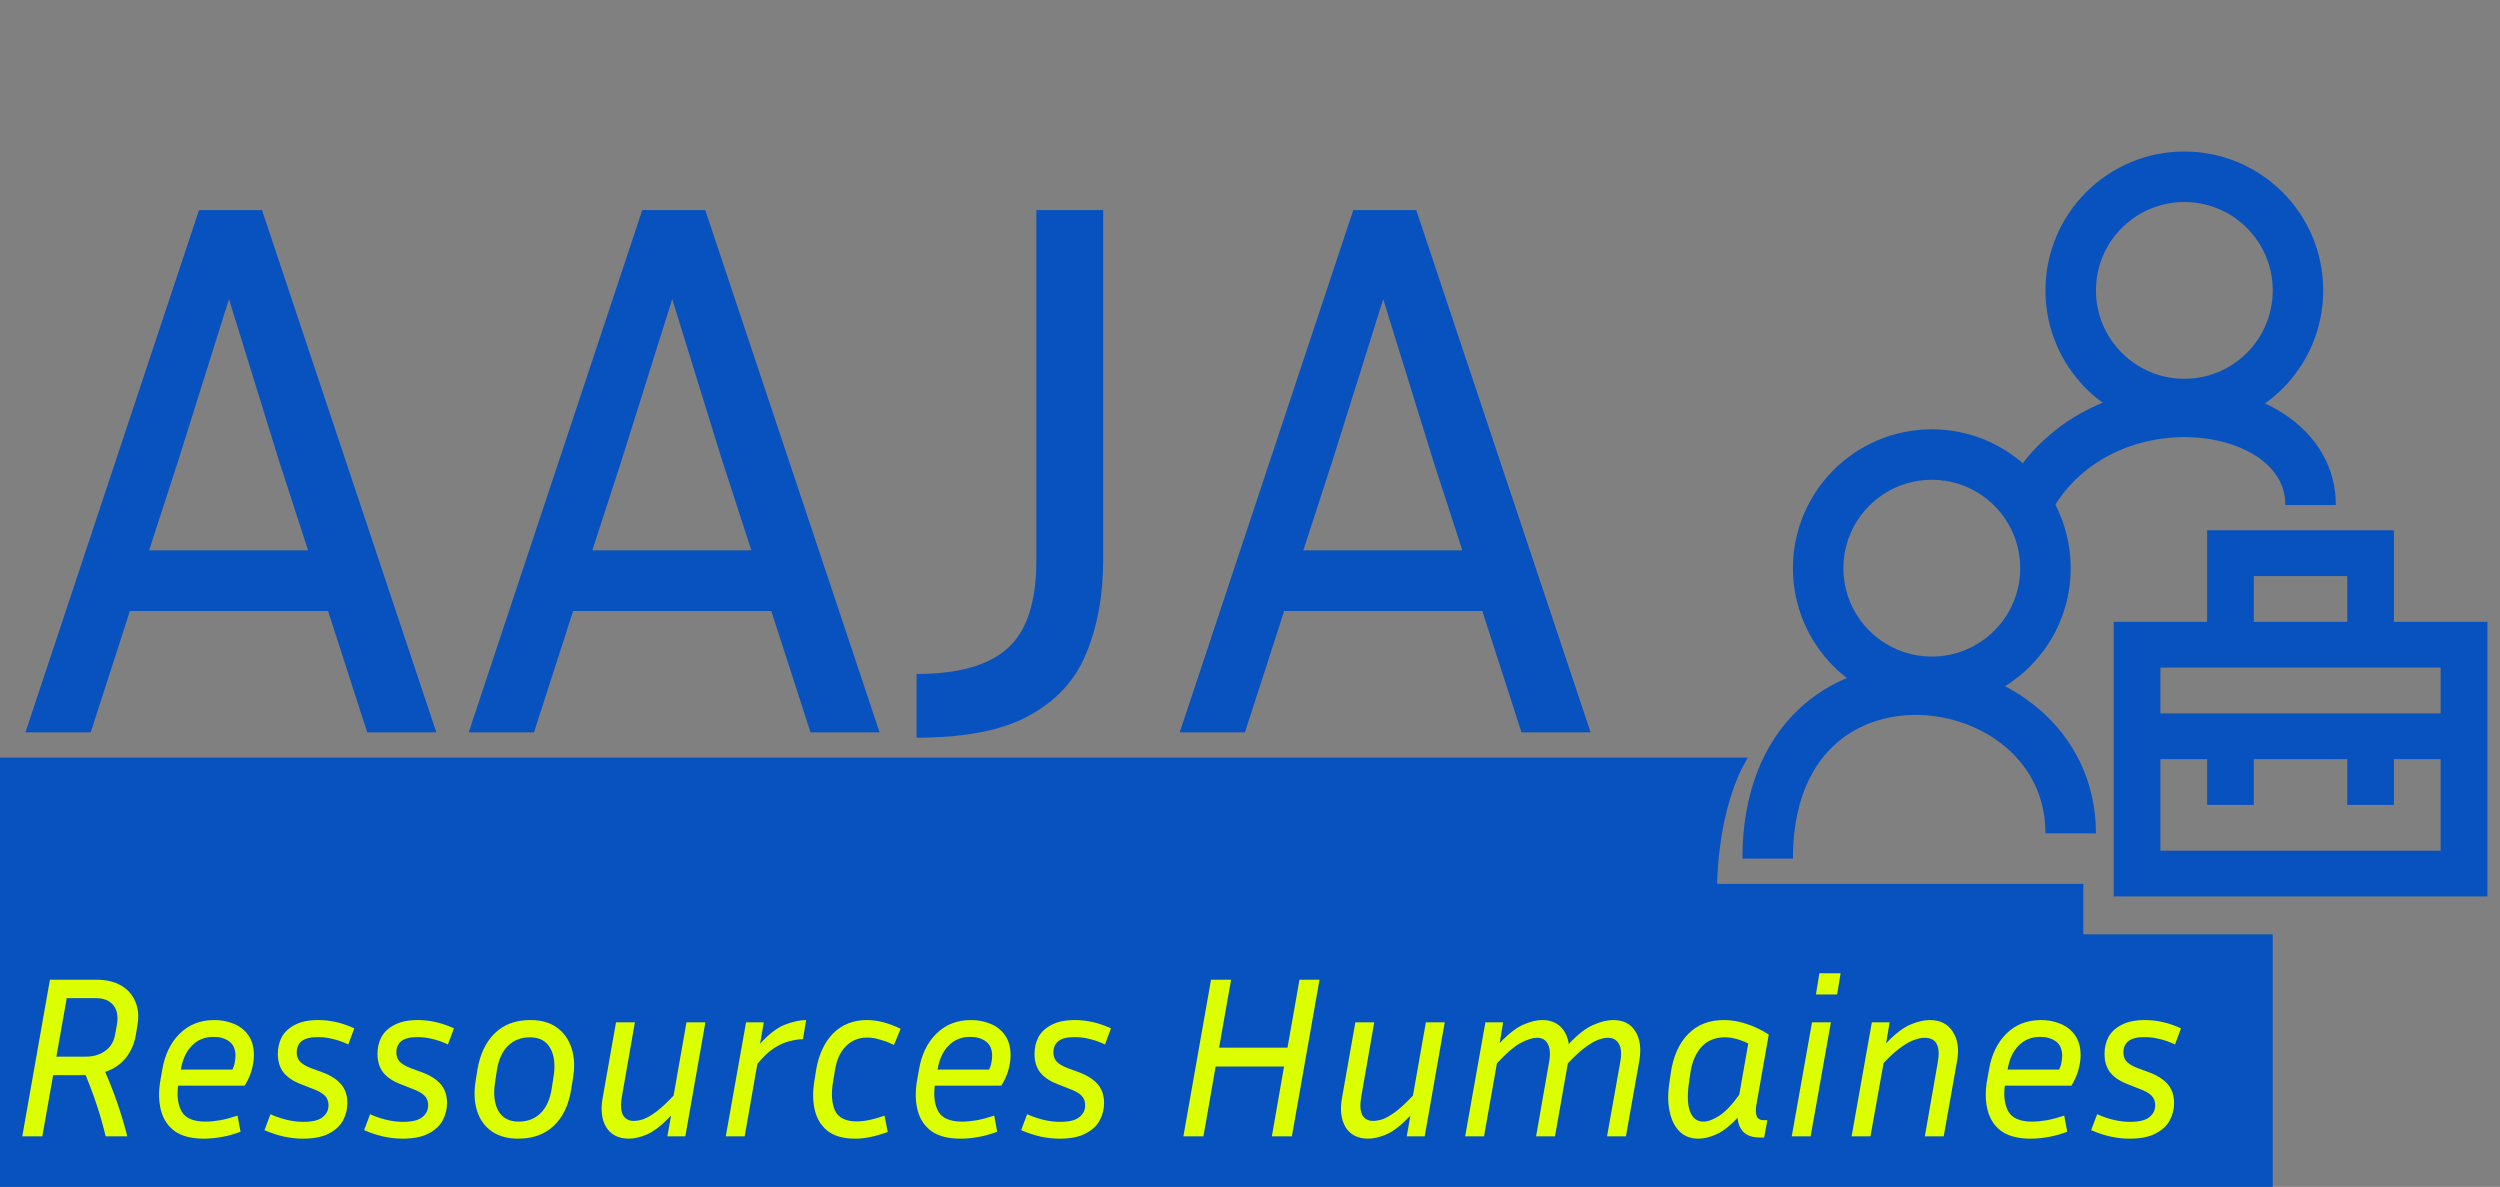 <svg width="99" height="47" viewBox="0 0 99 47" fill="none" xmlns="http://www.w3.org/2000/svg">
<rect x="0" y="0" width="99" height="47" fill="#808080" stroke="none"/>
<path d="M0 47V30H69.217C68 32 68 35 68 35H72H81H82.5V37H90V41.5V47H0Z" fill="#0852BF"/>
<path d="M14.542 29L12.991 24.195H5.144L3.593 29H1.008L7.881 8.319H10.375L17.279 29H14.542ZM7.06 18.234L5.905 21.792H12.2L11.044 18.234L9.068 11.847L7.06 18.234ZM32.095 29L30.544 24.195H22.697L21.146 29H18.561L25.434 8.319H27.928L34.832 29H32.095ZM24.613 18.234L23.457 21.792H29.753L28.597 18.234L26.62 11.847L24.613 18.234ZM36.296 29.213V26.689C37.938 26.689 39.135 26.354 39.885 25.685C40.655 25.016 41.04 23.85 41.04 22.188V8.319H43.686V22.188C43.686 23.566 43.463 24.793 43.017 25.867C42.592 26.922 41.841 27.743 40.767 28.331C39.712 28.919 38.222 29.213 36.296 29.213ZM60.25 29L58.699 24.195H50.853L49.301 29H46.717L53.59 8.319H56.084L62.987 29H60.25ZM52.769 18.234L51.613 21.792H57.908L56.753 18.234L54.776 11.847L52.769 18.234Z" fill="#0852BF"/>
<path d="M2.105 42.574L1.676 45H0.882L1.977 38.798H3.819C4.209 38.798 4.534 38.874 4.795 39.026C5.057 39.178 5.245 39.391 5.361 39.664C5.476 39.932 5.504 40.242 5.443 40.594L5.379 40.987C5.318 41.339 5.185 41.643 4.978 41.899C4.771 42.154 4.5 42.337 4.166 42.446C4.525 43.267 4.817 44.118 5.042 45H4.184C4.087 44.587 3.971 44.179 3.838 43.778C3.704 43.37 3.555 42.969 3.391 42.574H2.105ZM3.792 39.527H2.643L2.232 41.844H3.382C3.698 41.844 3.959 41.768 4.166 41.616C4.379 41.464 4.51 41.248 4.558 40.968L4.631 40.576C4.686 40.242 4.637 39.983 4.485 39.801C4.333 39.618 4.102 39.527 3.792 39.527ZM9.526 44.818C9.264 44.915 9.012 44.985 8.768 45.027C8.525 45.07 8.294 45.091 8.075 45.091C7.589 45.091 7.206 44.994 6.926 44.799C6.652 44.599 6.47 44.328 6.379 43.987C6.287 43.647 6.275 43.264 6.342 42.838L6.424 42.373C6.522 41.777 6.75 41.3 7.108 40.941C7.473 40.576 7.932 40.394 8.486 40.394C8.759 40.394 9.015 40.442 9.252 40.54C9.495 40.637 9.69 40.789 9.836 40.996C9.982 41.203 10.055 41.467 10.055 41.789C10.055 41.966 10.027 42.154 9.972 42.355C9.924 42.549 9.83 42.762 9.69 42.993H7.054C6.999 43.413 7.048 43.757 7.2 44.024C7.352 44.285 7.665 44.416 8.139 44.416C8.309 44.416 8.504 44.398 8.723 44.361C8.942 44.319 9.17 44.258 9.407 44.179L9.526 44.818ZM8.458 41.06C8.112 41.06 7.826 41.175 7.601 41.406C7.376 41.631 7.23 41.947 7.163 42.355H9.206C9.255 42.252 9.285 42.154 9.297 42.063C9.316 41.972 9.325 41.887 9.325 41.808C9.325 41.552 9.243 41.364 9.079 41.242C8.914 41.12 8.708 41.06 8.458 41.06ZM12.014 44.425C12.367 44.425 12.62 44.365 12.772 44.243C12.93 44.121 13.009 43.963 13.009 43.769C13.009 43.611 12.96 43.483 12.863 43.386C12.765 43.288 12.601 43.197 12.37 43.112L11.932 42.939C11.622 42.823 11.388 42.668 11.23 42.473C11.078 42.279 11.002 42.033 11.002 41.735C11.002 41.491 11.054 41.269 11.157 41.069C11.267 40.868 11.44 40.707 11.677 40.585C11.914 40.458 12.224 40.394 12.607 40.394C13.076 40.394 13.55 40.503 14.03 40.722L13.793 41.361C13.574 41.257 13.367 41.184 13.173 41.142C12.978 41.093 12.784 41.069 12.589 41.069C12.291 41.069 12.075 41.123 11.942 41.233C11.814 41.342 11.75 41.491 11.75 41.68C11.75 41.814 11.79 41.929 11.869 42.026C11.954 42.124 12.097 42.212 12.297 42.291L12.744 42.455C13.079 42.577 13.331 42.735 13.501 42.929C13.671 43.124 13.757 43.376 13.757 43.687C13.757 43.924 13.699 44.152 13.583 44.371C13.468 44.584 13.279 44.757 13.018 44.891C12.762 45.024 12.422 45.091 11.996 45.091C11.492 45.091 10.984 44.979 10.473 44.754L10.71 44.124C10.947 44.228 11.172 44.304 11.385 44.352C11.598 44.401 11.808 44.425 12.014 44.425ZM15.96 44.425C16.313 44.425 16.566 44.365 16.718 44.243C16.876 44.121 16.955 43.963 16.955 43.769C16.955 43.611 16.906 43.483 16.809 43.386C16.712 43.288 16.547 43.197 16.316 43.112L15.878 42.939C15.568 42.823 15.334 42.668 15.176 42.473C15.024 42.279 14.948 42.033 14.948 41.735C14.948 41.491 15 41.269 15.103 41.069C15.213 40.868 15.386 40.707 15.623 40.585C15.86 40.458 16.17 40.394 16.553 40.394C17.022 40.394 17.496 40.503 17.976 40.722L17.739 41.361C17.52 41.257 17.314 41.184 17.119 41.142C16.924 41.093 16.73 41.069 16.535 41.069C16.237 41.069 16.021 41.123 15.887 41.233C15.76 41.342 15.696 41.491 15.696 41.68C15.696 41.814 15.736 41.929 15.815 42.026C15.9 42.124 16.043 42.212 16.243 42.291L16.69 42.455C17.025 42.577 17.277 42.735 17.447 42.929C17.617 43.124 17.703 43.376 17.703 43.687C17.703 43.924 17.645 44.152 17.529 44.371C17.414 44.584 17.225 44.757 16.964 44.891C16.709 45.024 16.368 45.091 15.942 45.091C15.438 45.091 14.93 44.979 14.419 44.754L14.656 44.124C14.893 44.228 15.118 44.304 15.331 44.352C15.544 44.401 15.754 44.425 15.96 44.425ZM22.698 42.647L22.625 43.103C22.527 43.747 22.296 44.24 21.931 44.58C21.573 44.921 21.104 45.091 20.527 45.091C20.101 45.091 19.748 44.994 19.469 44.799C19.195 44.605 19.003 44.337 18.894 43.997C18.785 43.656 18.763 43.27 18.83 42.838L18.903 42.373C19.006 41.753 19.235 41.269 19.587 40.923C19.946 40.57 20.417 40.394 21.001 40.394C21.433 40.394 21.785 40.494 22.059 40.695C22.333 40.895 22.524 41.166 22.634 41.507C22.743 41.841 22.765 42.221 22.698 42.647ZM21.922 42.629C21.995 42.172 21.953 41.801 21.795 41.516C21.637 41.224 21.369 41.078 20.992 41.078C20.639 41.078 20.347 41.19 20.116 41.415C19.891 41.64 19.745 41.96 19.678 42.373L19.605 42.856C19.532 43.325 19.575 43.702 19.733 43.987C19.897 44.273 20.165 44.416 20.536 44.416C20.889 44.416 21.177 44.307 21.402 44.088C21.633 43.863 21.782 43.535 21.849 43.103L21.922 42.629ZM26.428 45L26.574 44.179C26.221 44.55 25.908 44.796 25.634 44.918C25.367 45.033 25.123 45.091 24.905 45.091C24.497 45.091 24.199 44.942 24.011 44.644C23.828 44.346 23.78 43.957 23.865 43.477L24.394 40.485H25.142L24.631 43.404C24.57 43.738 24.582 43.987 24.668 44.152C24.759 44.31 24.902 44.389 25.096 44.389C25.212 44.389 25.342 44.365 25.488 44.316C25.634 44.261 25.805 44.161 25.999 44.015C26.194 43.869 26.419 43.659 26.674 43.386L27.185 40.485H27.933L27.139 45H26.428ZM31.797 41.151C31.657 41.151 31.489 41.175 31.295 41.224C31.1 41.266 30.89 41.358 30.666 41.498C30.447 41.637 30.222 41.85 29.991 42.136L29.489 45H28.741L29.544 40.485H30.246L30.1 41.333C30.447 40.95 30.775 40.698 31.085 40.576C31.401 40.455 31.681 40.394 31.924 40.394L31.797 41.151ZM34.343 41.087C34.009 41.087 33.729 41.2 33.504 41.425C33.279 41.643 33.133 41.96 33.066 42.373L32.984 42.866C32.911 43.316 32.938 43.687 33.066 43.978C33.2 44.264 33.486 44.407 33.923 44.407C34.246 44.407 34.614 44.331 35.027 44.179L35.155 44.827C34.674 45.003 34.243 45.091 33.86 45.091C33.41 45.091 33.054 44.994 32.792 44.799C32.531 44.599 32.358 44.328 32.273 43.987C32.187 43.647 32.178 43.264 32.245 42.838L32.318 42.373C32.422 41.759 32.647 41.276 32.993 40.923C33.346 40.57 33.79 40.394 34.325 40.394C34.544 40.394 34.766 40.424 34.991 40.485C35.216 40.546 35.441 40.631 35.666 40.74L35.401 41.379C35.213 41.288 35.027 41.218 34.845 41.169C34.668 41.114 34.501 41.087 34.343 41.087ZM39.49 44.818C39.229 44.915 38.976 44.985 38.733 45.027C38.49 45.07 38.259 45.091 38.04 45.091C37.553 45.091 37.17 44.994 36.891 44.799C36.617 44.599 36.434 44.328 36.343 43.987C36.252 43.647 36.24 43.264 36.307 42.838L36.389 42.373C36.486 41.777 36.714 41.3 37.073 40.941C37.438 40.576 37.897 40.394 38.45 40.394C38.724 40.394 38.979 40.442 39.216 40.54C39.46 40.637 39.654 40.789 39.8 40.996C39.946 41.203 40.019 41.467 40.019 41.789C40.019 41.966 39.992 42.154 39.937 42.355C39.888 42.549 39.794 42.762 39.654 42.993H37.018C36.964 43.413 37.012 43.757 37.164 44.024C37.316 44.285 37.629 44.416 38.104 44.416C38.274 44.416 38.468 44.398 38.687 44.361C38.906 44.319 39.134 44.258 39.371 44.179L39.49 44.818ZM38.423 41.06C38.076 41.06 37.79 41.175 37.566 41.406C37.34 41.631 37.194 41.947 37.128 42.355H39.171C39.219 42.252 39.25 42.154 39.262 42.063C39.28 41.972 39.289 41.887 39.289 41.808C39.289 41.552 39.207 41.364 39.043 41.242C38.879 41.12 38.672 41.06 38.423 41.06ZM41.979 44.425C42.332 44.425 42.584 44.365 42.736 44.243C42.894 44.121 42.973 43.963 42.973 43.769C42.973 43.611 42.925 43.483 42.827 43.386C42.73 43.288 42.566 43.197 42.335 43.112L41.897 42.939C41.587 42.823 41.353 42.668 41.195 42.473C41.043 42.279 40.967 42.033 40.967 41.735C40.967 41.491 41.018 41.269 41.122 41.069C41.231 40.868 41.404 40.707 41.642 40.585C41.879 40.458 42.189 40.394 42.572 40.394C43.04 40.394 43.514 40.503 43.995 40.722L43.758 41.361C43.539 41.257 43.332 41.184 43.137 41.142C42.943 41.093 42.748 41.069 42.554 41.069C42.256 41.069 42.04 41.123 41.906 41.233C41.778 41.342 41.715 41.491 41.715 41.68C41.715 41.814 41.754 41.929 41.833 42.026C41.918 42.124 42.061 42.212 42.262 42.291L42.709 42.455C43.043 42.577 43.295 42.735 43.466 42.929C43.636 43.124 43.721 43.376 43.721 43.687C43.721 43.924 43.663 44.152 43.548 44.371C43.432 44.584 43.244 44.757 42.982 44.891C42.727 45.024 42.386 45.091 41.961 45.091C41.456 45.091 40.948 44.979 40.438 44.754L40.675 44.124C40.912 44.228 41.137 44.304 41.35 44.352C41.562 44.401 41.772 44.425 41.979 44.425ZM50.365 45L50.848 42.236H48.139L47.656 45H46.862L47.957 38.798H48.751L48.276 41.488H50.985L51.459 38.798H52.253L51.158 45H50.365ZM55.706 45L55.852 44.179C55.5 44.55 55.187 44.796 54.913 44.918C54.645 45.033 54.402 45.091 54.183 45.091C53.776 45.091 53.478 44.942 53.289 44.644C53.107 44.346 53.058 43.957 53.143 43.477L53.672 40.485H54.42L53.91 43.404C53.849 43.738 53.861 43.987 53.946 44.152C54.037 44.31 54.18 44.389 54.375 44.389C54.49 44.389 54.621 44.365 54.767 44.316C54.913 44.261 55.083 44.161 55.278 44.015C55.472 43.869 55.697 43.659 55.953 43.386L56.464 40.485H57.212L56.418 45H55.706ZM60.865 41.096C60.695 41.096 60.482 41.163 60.227 41.297C59.978 41.425 59.661 41.695 59.278 42.109L58.767 45H58.02L58.822 40.485H59.525L59.388 41.306C59.74 40.935 60.054 40.692 60.327 40.576C60.601 40.455 60.847 40.394 61.066 40.394C61.364 40.394 61.604 40.479 61.787 40.649C61.969 40.819 62.081 41.05 62.124 41.342C62.483 40.959 62.808 40.707 63.1 40.585C63.392 40.458 63.65 40.394 63.875 40.394C64.283 40.394 64.578 40.543 64.76 40.841C64.949 41.139 65 41.531 64.915 42.017L64.386 45H63.638L64.158 42.081C64.219 41.753 64.204 41.507 64.112 41.342C64.021 41.178 63.875 41.096 63.675 41.096C63.565 41.096 63.434 41.123 63.282 41.178C63.137 41.233 62.966 41.333 62.772 41.479C62.577 41.619 62.349 41.829 62.088 42.109L61.577 45H60.829L61.34 42.081C61.401 41.753 61.385 41.507 61.294 41.342C61.209 41.178 61.066 41.096 60.865 41.096ZM69.705 45.046C69.407 45.046 69.185 44.973 69.039 44.827C68.899 44.675 68.823 44.486 68.811 44.261C68.525 44.571 68.252 44.787 67.99 44.909C67.729 45.03 67.483 45.091 67.251 45.091C66.954 45.091 66.707 44.997 66.513 44.809C66.324 44.62 66.193 44.361 66.121 44.033C66.047 43.705 66.041 43.334 66.102 42.92L66.166 42.473C66.263 41.823 66.491 41.315 66.85 40.95C67.209 40.579 67.68 40.394 68.264 40.394C68.568 40.394 68.869 40.446 69.167 40.549C69.471 40.646 69.763 40.786 70.043 40.968L69.55 43.769C69.52 43.951 69.526 44.097 69.568 44.206C69.611 44.31 69.708 44.361 69.86 44.361H69.988L69.86 45.046H69.705ZM66.877 42.92C66.811 43.401 66.829 43.772 66.932 44.033C67.036 44.288 67.209 44.416 67.452 44.416C67.635 44.416 67.847 44.337 68.091 44.179C68.334 44.021 68.595 43.744 68.875 43.349L69.231 41.324C68.902 41.16 68.595 41.078 68.309 41.078C67.914 41.078 67.601 41.209 67.37 41.47C67.145 41.725 67.002 42.06 66.941 42.473L66.877 42.92ZM72.75 39.381H71.911L72.048 38.542H72.887L72.75 39.381ZM71.701 45H70.953L71.756 40.485H72.504L71.701 45ZM76.214 41.096C76.098 41.096 75.965 41.123 75.813 41.178C75.661 41.227 75.484 41.324 75.284 41.47C75.083 41.61 74.852 41.82 74.59 42.099L74.07 45H73.323L74.125 40.485H74.828L74.691 41.315C75.049 40.938 75.369 40.692 75.648 40.576C75.934 40.455 76.19 40.394 76.415 40.394C76.828 40.394 77.132 40.546 77.327 40.85C77.527 41.148 77.585 41.537 77.5 42.017L76.971 45H76.223L76.734 42.081C76.855 41.425 76.682 41.096 76.214 41.096ZM81.863 44.818C81.601 44.915 81.349 44.985 81.106 45.027C80.862 45.07 80.631 45.091 80.412 45.091C79.926 45.091 79.543 44.994 79.263 44.799C78.989 44.599 78.807 44.328 78.716 43.987C78.624 43.647 78.612 43.264 78.679 42.838L78.761 42.373C78.859 41.777 79.087 41.3 79.445 40.941C79.81 40.576 80.269 40.394 80.823 40.394C81.096 40.394 81.352 40.442 81.589 40.54C81.832 40.637 82.027 40.789 82.173 40.996C82.319 41.203 82.392 41.467 82.392 41.789C82.392 41.966 82.364 42.154 82.309 42.355C82.261 42.549 82.167 42.762 82.027 42.993H79.391C79.336 43.413 79.385 43.757 79.537 44.024C79.689 44.285 80.002 44.416 80.476 44.416C80.646 44.416 80.841 44.398 81.06 44.361C81.279 44.319 81.507 44.258 81.744 44.179L81.863 44.818ZM80.795 41.06C80.449 41.06 80.163 41.175 79.938 41.406C79.713 41.631 79.567 41.947 79.5 42.355H81.543C81.592 42.252 81.622 42.154 81.635 42.063C81.653 41.972 81.662 41.887 81.662 41.808C81.662 41.552 81.58 41.364 81.416 41.242C81.251 41.12 81.045 41.06 80.795 41.06ZM84.352 44.425C84.704 44.425 84.957 44.365 85.109 44.243C85.267 44.121 85.346 43.963 85.346 43.769C85.346 43.611 85.297 43.483 85.2 43.386C85.103 43.288 84.938 43.197 84.707 43.112L84.269 42.939C83.959 42.823 83.725 42.668 83.567 42.473C83.415 42.279 83.339 42.033 83.339 41.735C83.339 41.491 83.391 41.269 83.494 41.069C83.604 40.868 83.777 40.707 84.014 40.585C84.251 40.458 84.561 40.394 84.944 40.394C85.413 40.394 85.887 40.503 86.367 40.722L86.13 41.361C85.911 41.257 85.704 41.184 85.51 41.142C85.315 41.093 85.121 41.069 84.926 41.069C84.628 41.069 84.412 41.123 84.279 41.233C84.151 41.342 84.087 41.491 84.087 41.68C84.087 41.814 84.127 41.929 84.206 42.026C84.291 42.124 84.434 42.212 84.634 42.291L85.081 42.455C85.416 42.577 85.668 42.735 85.838 42.929C86.009 43.124 86.094 43.376 86.094 43.687C86.094 43.924 86.036 44.152 85.92 44.371C85.805 44.584 85.616 44.757 85.355 44.891C85.1 45.024 84.759 45.091 84.333 45.091C83.829 45.091 83.321 44.979 82.81 44.754L83.047 44.124C83.284 44.228 83.509 44.304 83.722 44.352C83.935 44.401 84.145 44.425 84.352 44.425Z" fill="#DBFF00"/>
<path d="M98.5 24.625V35.499H83.702V24.625H87.402V21H94.8V24.625H98.5ZM89.251 24.625H92.951V22.812H89.251V24.625ZM96.65 30.062H94.8V31.875H92.951V30.062H89.251V31.875H87.402V30.062H85.552V33.687H96.65V30.062ZM96.65 26.437H85.552V28.25H96.65V26.437Z" fill="#0852BF"/>
<circle cx="86.5" cy="11.5" r="4.5" stroke="#0852BF" stroke-width="2"/>
<circle cx="76.5" cy="22.5" r="4.5" stroke="#0852BF" stroke-width="2"/>
<path d="M91.5 20C91.5 15.5 82.5 14.5 80 20.5" stroke="#0852BF" stroke-width="2"/>
<path d="M82 33C82 26 70 24.5 70 34" stroke="#0852BF" stroke-width="2"/>
</svg>
